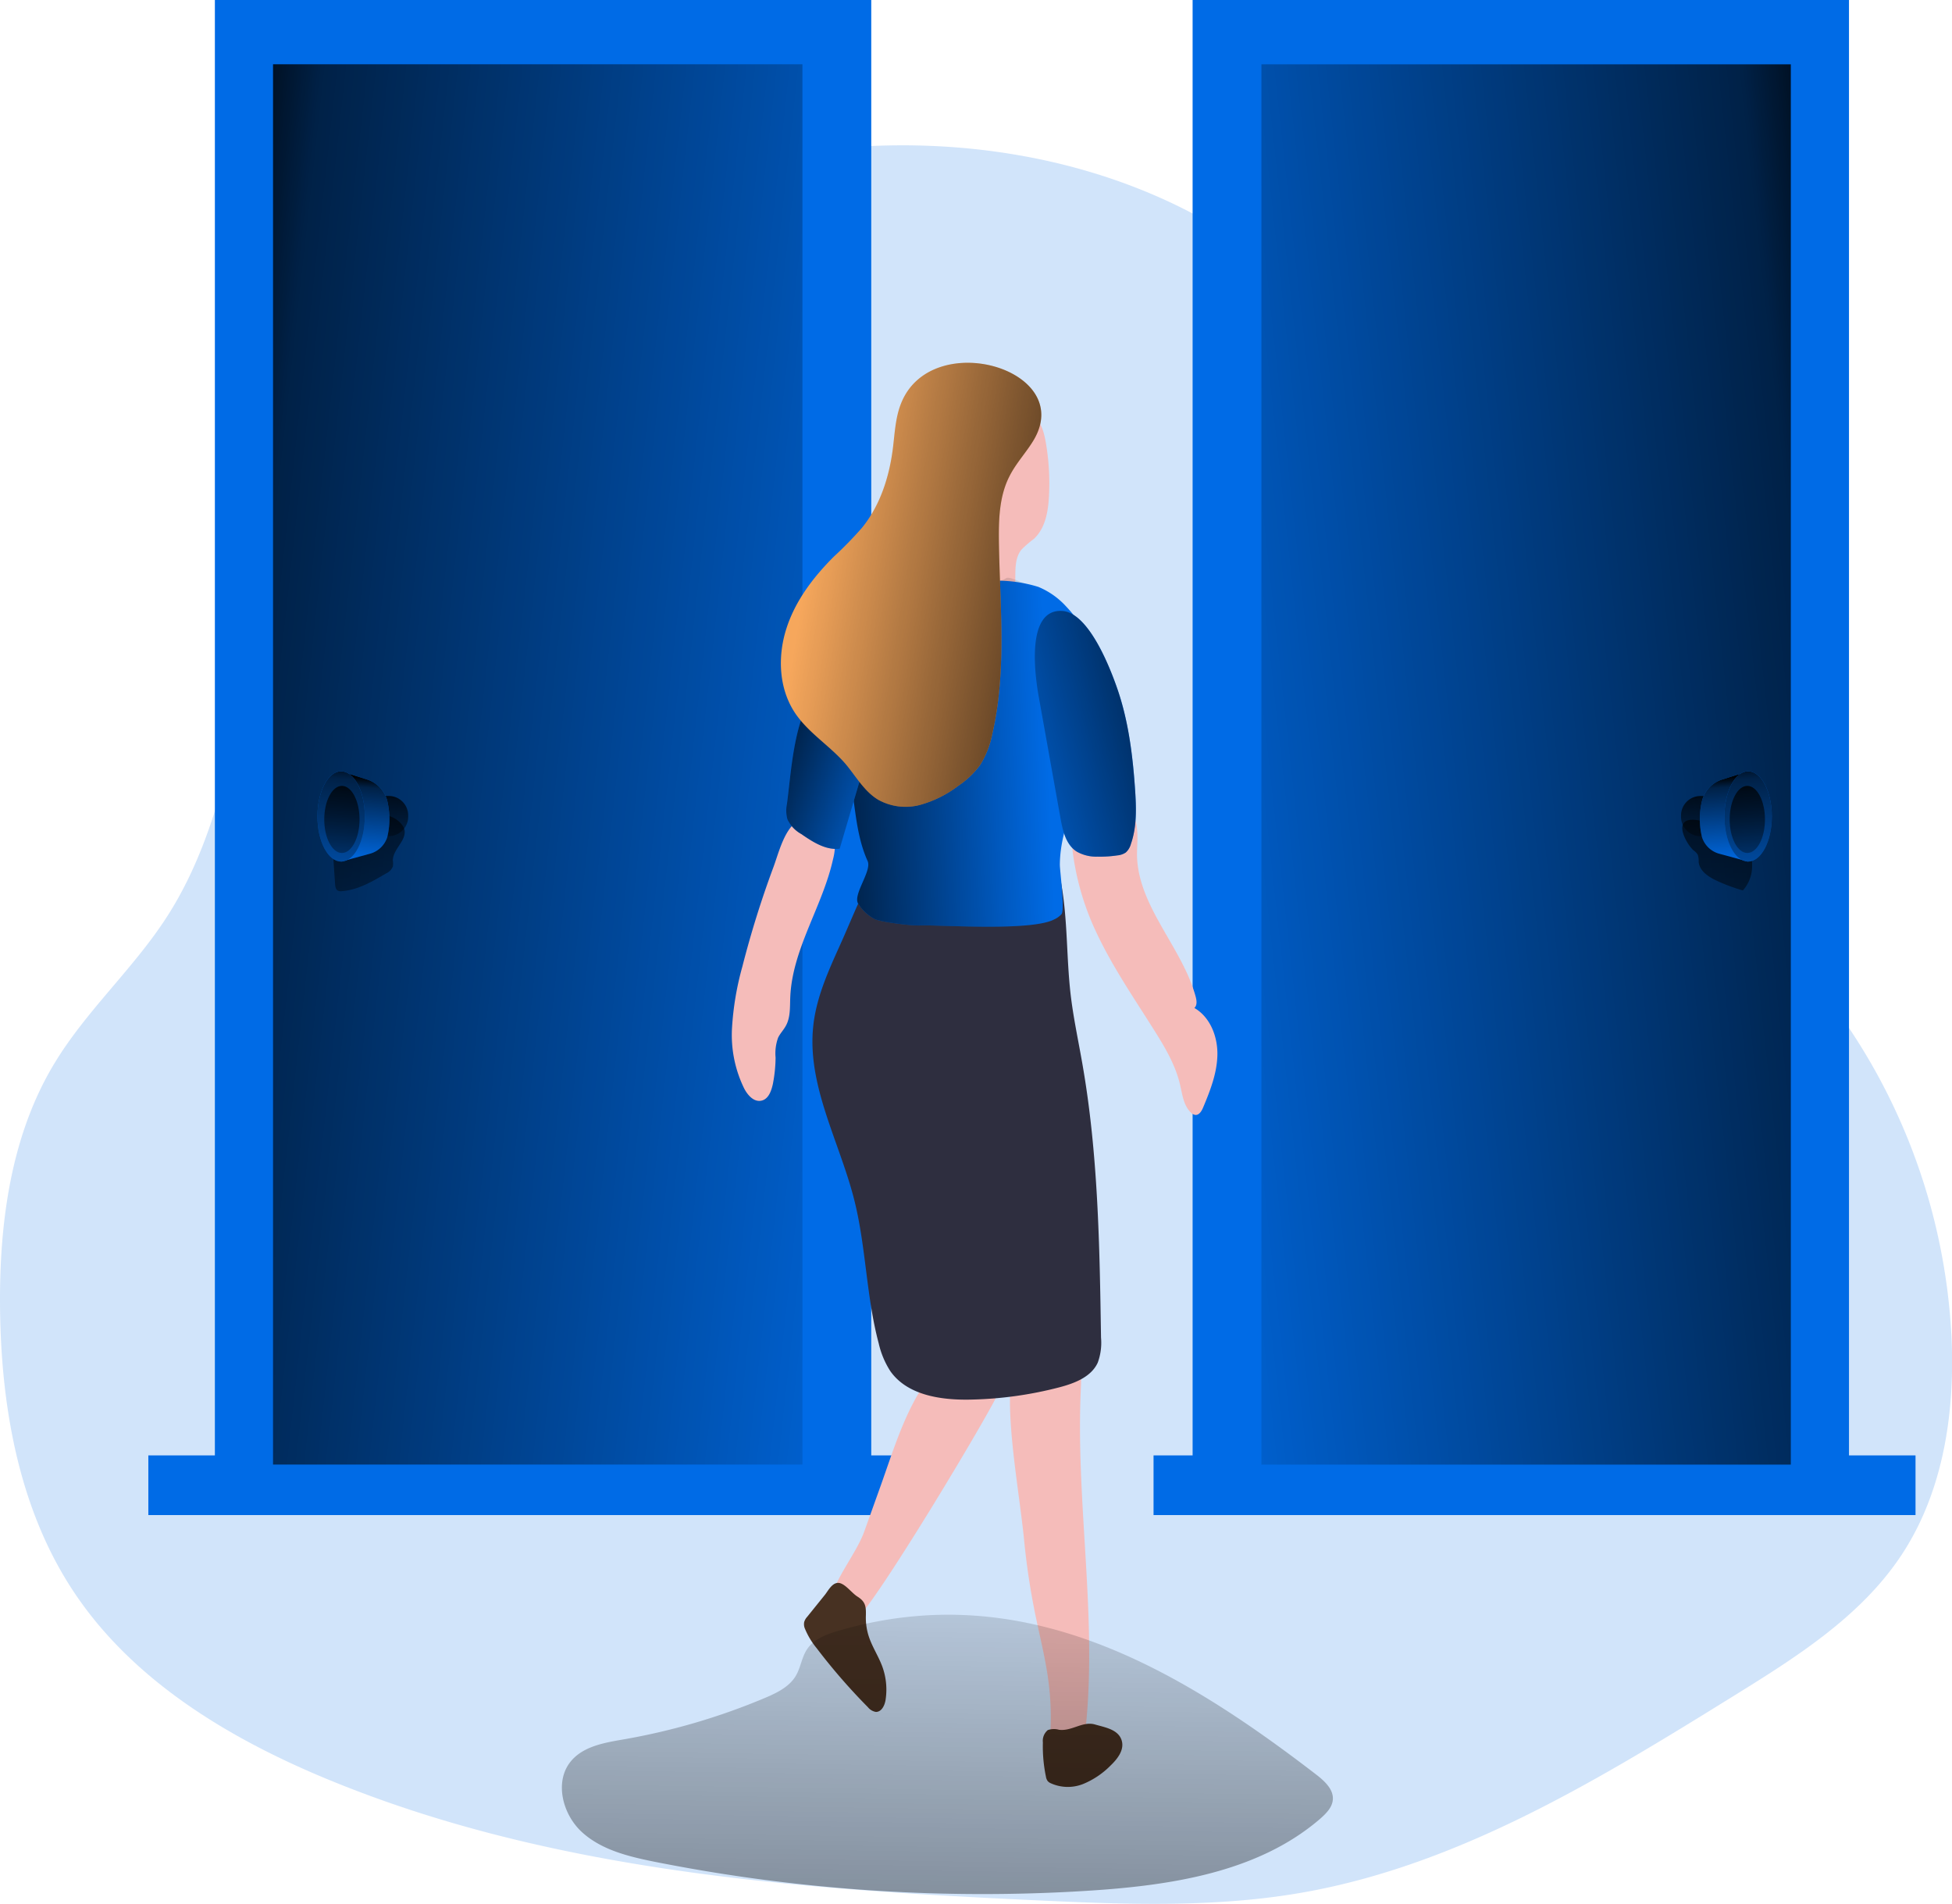 <svg id="Layer_1" data-name="Layer 1" xmlns="http://www.w3.org/2000/svg" xmlns:xlink="http://www.w3.org/1999/xlink" viewBox="0 0 377.27 367.88"><defs><linearGradient id="linear-gradient" x1="26.55" y1="139.19" x2="192.88" y2="157.51" gradientUnits="userSpaceOnUse"><stop offset="0.01"/><stop offset="0.13" stop-opacity="0.69"/><stop offset="1" stop-opacity="0"/></linearGradient><linearGradient id="linear-gradient-2" x1="90.95" y1="167.8" x2="99.23" y2="226.35" xlink:href="#linear-gradient"/><linearGradient id="linear-gradient-3" x1="4607.68" y1="165.5" x2="4774.01" y2="183.83" gradientTransform="matrix(1, 0, 0, -1, -4367.19, 348.05)" xlink:href="#linear-gradient"/><linearGradient id="linear-gradient-4" x1="354.79" y1="170.48" x2="354.79" y2="234.35" xlink:href="#linear-gradient"/><linearGradient id="linear-gradient-5" x1="179.42" y1="173.13" x2="225.55" y2="171.35" xlink:href="#linear-gradient"/><linearGradient id="linear-gradient-6" x1="171.09" y1="170.19" x2="199.03" y2="179.73" xlink:href="#linear-gradient"/><linearGradient id="linear-gradient-7" x1="235.85" y1="144.55" x2="179.07" y2="135.09" xlink:href="#linear-gradient"/><linearGradient id="linear-gradient-8" x1="256.44" y1="161.86" x2="208.98" y2="174.28" xlink:href="#linear-gradient"/><linearGradient id="linear-gradient-9" x1="75.93" y1="152.48" x2="74.92" y2="168.01" xlink:href="#linear-gradient"/><linearGradient id="linear-gradient-10" x1="93.79" y1="176.26" x2="92.58" y2="193.34" xlink:href="#linear-gradient"/><linearGradient id="linear-gradient-11" x1="66.69" y1="146.06" x2="64.47" y2="180.22" xlink:href="#linear-gradient"/><linearGradient id="linear-gradient-12" x1="66.64" y1="149.65" x2="65" y2="175.02" xlink:href="#linear-gradient"/><linearGradient id="linear-gradient-13" x1="4727.54" y1="178.79" x2="4726.53" y2="194.33" gradientTransform="matrix(1, 0, 0, -1, -4376.34, 368.01)" xlink:href="#linear-gradient"/><linearGradient id="linear-gradient-14" x1="4722.5" y1="176.26" x2="4721.28" y2="193.34" gradientTransform="matrix(-1, 0, 0, 1, 5078.3, 0)" xlink:href="#linear-gradient"/><linearGradient id="linear-gradient-15" x1="4718.29" y1="172.38" x2="4716.08" y2="206.53" gradientTransform="matrix(-1, 0, 0, 1, 5055.4, -26.31)" xlink:href="#linear-gradient"/><linearGradient id="linear-gradient-16" x1="4718.25" y1="175.96" x2="4716.6" y2="201.34" gradientTransform="matrix(-1, 0, 0, 1, 5055.4, -26.31)" xlink:href="#linear-gradient"/><linearGradient id="linear-gradient-17" x1="204.3" y1="492.6" x2="206.97" y2="306.3" xlink:href="#linear-gradient"/></defs><title>Decide</title><path d="M131.73,71.52a126.82,126.82,0,0,0-56.19,69.34c-6.86,20.87-8.41,43.92-20.26,62.42-6.47,10.12-15.7,18.28-21.9,28.57-8.45,14-10.65,31-10.47,47.37.22,19.06,3.66,38.69,14.18,54.58,11.31,17.1,29.72,28.25,48.65,36.13,43.27,18,91,21.44,137.85,23.6,17,.79,34.2,1.43,51-1.51,30.28-5.3,57.24-21.8,83.38-38,12.08-7.48,24.55-15.33,32.4-27.17,8.09-12.19,10.38-27.44,9.71-42.05a117.69,117.69,0,0,0-26.67-69.06c-13.66-16.51-31.68-29-45-45.82-16.65-20.94-25-47.21-39.33-69.82C256.68,49,181.36,42.68,131.73,71.52Z" transform="translate(-22.9 -26.31)" fill="#006be6" opacity="0.18" style="isolation:isolate"/><rect x="41.53" width="126.86" height="290.1" fill="#006be6"/><rect x="28.67" y="281.23" width="147.27" height="11.53" fill="#006be6"/><rect x="52.77" y="12.42" width="102.32" height="270.58" fill="url(#linear-gradient)"/><path d="M98.83,192.58a3.89,3.89,0,0,1,0,1.18,2.56,2.56,0,0,1-1.32,1.33c-2.66,1.57-5.44,3.19-8.52,3.42a1.33,1.33,0,0,1-.79-.1c-.43-.24-.51-.81-.54-1.3L87.25,191a3.58,3.58,0,0,1,.16-1.69A3.38,3.38,0,0,1,88.64,188a38.93,38.93,0,0,1,8.12-4c1.45-.58,4.19,1.24,4.35,2.86C101.31,188.88,98.83,190.46,98.83,192.58Z" transform="translate(-22.9 -26.31)" fill="url(#linear-gradient-2)"/><rect x="253.39" y="26.31" width="126.86" height="290.1" transform="translate(610.75 316.41) rotate(-180)" fill="#006be6"/><rect x="245.85" y="307.54" width="147.27" height="11.53" transform="translate(616.07 600.3) rotate(-180)" fill="#006be6"/><rect x="266.7" y="38.73" width="102.32" height="270.58" transform="translate(612.82 321.74) rotate(-180)" fill="url(#linear-gradient-3)"/><path d="M350.22,190.63a2.88,2.88,0,0,1,.82.85,3.91,3.91,0,0,1,.17,1.37c.15,1.75,1.87,2.89,3.46,3.63a34.07,34.07,0,0,0,5.08,1.89,7,7,0,0,0,1.78-4.4,16.51,16.51,0,0,0-.54-4.79,3.38,3.38,0,0,0-.8-1.79,3.46,3.46,0,0,0-1.47-.7c-1.55-.45-3.1-.84-4.67-1.18-1.36-.29-3.29-1-4.67-.75C346.49,185.28,349,189.58,350.22,190.63Z" transform="translate(-22.9 -26.31)" fill="url(#linear-gradient-4)"/><path d="M223,338.3c.89,4.34,2,8.64,2.55,13a53.61,53.61,0,0,1,.34,10.21,3.46,3.46,0,0,0,.32,2.14c.6.9,1.85,1,2.93,1s2.26-.07,2.88-.91a3.29,3.29,0,0,0,.5-1.63c2.75-22.49-1.84-45.27-.7-67.9.1-2,0-4.34-1.62-5.39-2.63-1.66-6.76.88-8.32,3.07-1.37,1.9-3.56.12-3.7,2.33-.55,8.54,1.83,21.22,2.66,29.75A138.16,138.16,0,0,0,223,338.3Z" transform="translate(-22.9 -26.31)" fill="#f5bcba"/><path d="M193.14,313.32l-3.19,8.9c-1.32,3.69-4.65,7.86-6,11.56a3.11,3.11,0,0,0-.23,2.15c.34.87,3.06,3.73,4,3.77,2.36.11,27.56-42.08,28.24-44.51a3.67,3.67,0,0,0-.15-2.69,4,4,0,0,0-1.69-1.55c-4.25-2.35-10.51-.38-13.09,3.63C197.45,300.2,195.37,307.07,193.14,313.32Z" transform="translate(-22.9 -26.31)" fill="#f5bcba"/><path d="M227.59,360.56a3.59,3.59,0,0,0-2.18.06,2.69,2.69,0,0,0-.95,2.38,28.74,28.74,0,0,0,.59,6.61,1.91,1.91,0,0,0,.35.87,1.63,1.63,0,0,0,.54.39,8,8,0,0,0,6.31.16,16,16,0,0,0,5.35-3.62c1.28-1.23,2.55-2.88,2.14-4.61-.55-2.31-3.29-2.7-5.19-3.26C232.16,358.84,230.07,360.87,227.59,360.56Z" transform="translate(-22.9 -26.31)" fill="#473122"/><path d="M178.9,338.74a2.52,2.52,0,0,0-.57,1,2.19,2.19,0,0,0,.16,1.33,14.68,14.68,0,0,0,2.24,3.71,115.57,115.57,0,0,0,9.91,11.41,2.5,2.5,0,0,0,1.55.92c1.1,0,1.7-1.25,1.87-2.33a13,13,0,0,0-.62-6.4c-.73-2-1.95-3.81-2.62-5.84a11.65,11.65,0,0,1-.57-4c.05-1.77-.05-2.72-1.6-3.7-1.06-.66-2.12-2.15-3.26-2.57-1.42-.51-2.29,1.19-3,2.14Z" transform="translate(-22.9 -26.31)" fill="#473122"/><path d="M185.25,208.94c-2.25,5-4.53,10-5.15,15.46-1.32,11.59,5.06,22.48,7.91,33.79,2.29,9.1,2.3,18.67,4.73,27.74a16.76,16.76,0,0,0,2.22,5.3c3.25,4.66,9.69,5.63,15.37,5.53a73.66,73.66,0,0,0,17.29-2.37c2.95-.77,6.17-2,7.44-4.76a11.12,11.12,0,0,0,.64-4.84c-.27-17.73-.55-35.55-3.62-53-.78-4.48-1.75-8.93-2.27-13.45C229,211.22,229.26,204,228,197a5.63,5.63,0,0,0-1-2.6,5.77,5.77,0,0,0-3.48-1.59,73.76,73.76,0,0,0-25.92-.18c-3.77.63-4.94.59-6.75,4C188.76,200.56,187.11,204.85,185.25,208.94Z" transform="translate(-22.9 -26.31)" fill="#2e2e3f"/><path d="M166.38,213.08a56.26,56.26,0,0,0-2,11.85,23.48,23.48,0,0,0,2.34,11.69c.66,1.28,1.83,2.64,3.26,2.39s2-1.87,2.3-3.26a27.88,27.88,0,0,0,.52-5.08,8.9,8.9,0,0,1,.49-3.85c.38-.79,1-1.42,1.43-2.18,1-1.69.83-3.75.92-5.7.41-9.32,6.26-17.51,8.27-26.63a10.47,10.47,0,0,0,.24-4.31,4.42,4.42,0,0,0-2.55-3.29c-6.24-2.36-7.74,5.19-9.22,9.17A189.66,189.66,0,0,0,166.38,213.08Z" transform="translate(-22.9 -26.31)" fill="#f5bcba"/><path d="M234.88,206.66c3.1,6.57,7.24,12.59,11.11,18.74,2.09,3.32,4.13,6.76,5,10.58.44,1.89.68,4,2.11,5.34a1.46,1.46,0,0,0,.81.43c.75.07,1.23-.74,1.52-1.43,1.37-3.26,2.69-6.63,2.76-10.17s-1.39-7.3-4.45-9.07c.58-.53.45-1.47.24-2.23-2.65-9.6-11.18-17.4-11.33-27.35,0-1.66.2-3.32,0-5a6.08,6.08,0,0,0-2.09-4.35c-4.28-3.22-10.93.46-10.64,5.54A51.42,51.42,0,0,0,234.88,206.66Z" transform="translate(-22.9 -26.31)" fill="#f5bcba"/><path d="M225.24,113.18a45.93,45.93,0,0,1,.39,9.15c-.17,3-.75,6.12-2.92,8.12a20.82,20.82,0,0,0-2.4,2.08c-1.26,1.57-1.16,3.78-1.18,5.79s-.37,4.32-2.08,5.38-4.05.3-5.36-1.2a10.47,10.47,0,0,1-2.07-5.52,42.47,42.47,0,0,1,.88-15.72,24,24,0,0,1,4.24-9.54c1.48-1.85,4.33-4.58,6.81-4.91C224.33,106.45,224.94,111.14,225.24,113.18Z" transform="translate(-22.9 -26.31)" fill="#f5bcba"/><path d="M223.57,139.71a15,15,0,0,1,5.34,3.74A26.34,26.34,0,0,1,236,164.81c-1.29,9.89-8.19,18.63-8.26,28.6,0,1.16,1,8.62.33,9.54a4.27,4.27,0,0,1-1.38,1c-4.49,2.41-22.84,1-26,1.19-1.46.08-7.4-.64-8.74-1.24a8.48,8.48,0,0,1-3.12-2.87c-1.29-1.7,2.64-6.39,1.76-8.34-2.37-5.23-2.39-11.17-3.49-16.8s-3.32-11-5.38-16.35a7.71,7.71,0,0,1-.71-3.11,7.85,7.85,0,0,1,1.37-3.49c2.33-3.91,4.81-8,8.68-10.35s8.69-2.76,13.19-2.89a30.13,30.13,0,0,0,6.21-.54,17.28,17.28,0,0,1,4.75-.64A26.72,26.72,0,0,1,223.57,139.71Z" transform="translate(-22.9 -26.31)" fill="#006be6"/><path d="M219.13,138.32c2.05.77,8.25,3.56,9.78,5.13A26.34,26.34,0,0,1,236,164.81c-1.29,9.89-8.19,18.63-8.26,28.6,0,1.16,1,8.62.33,9.54a4.27,4.27,0,0,1-1.38,1c-4.49,2.41-22.84,1-26,1.19-1.46.08-7.4-.64-8.74-1.24a8.48,8.48,0,0,1-3.12-2.87c-1.29-1.7,2.64-6.39,1.76-8.34-2.37-5.23-2.39-11.17-3.49-16.8s-3.32-11-5.38-16.35a7.71,7.71,0,0,1-.71-3.11,7.85,7.85,0,0,1,1.37-3.49c2.33-3.91,4.81-8,8.68-10.35s8.69-2.76,13.19-2.89a30.13,30.13,0,0,0,6.21-.54,17.28,17.28,0,0,1,4.75-.64C218,138.64,216.54,137.35,219.13,138.32Z" transform="translate(-22.9 -26.31)" fill="url(#linear-gradient-5)"/><path d="M175,181.64a6.33,6.33,0,0,0,.09,3,6.41,6.41,0,0,0,2.68,2.83c2.23,1.54,4.73,3.16,7.42,2.84L190,174c.81-2.72,1.62-5.57,1.05-8.35-.92-4.52-7.69-9.88-11.18-4.76C176.29,166.16,175.81,175.49,175,181.64Z" transform="translate(-22.9 -26.31)" fill="#006be6"/><path d="M175,181.64a6.33,6.33,0,0,0,.09,3,6.41,6.41,0,0,0,2.68,2.83c2.23,1.54,4.73,3.16,7.42,2.84L190,174c.81-2.72,1.62-5.57,1.05-8.35-.92-4.52-7.69-9.88-11.18-4.76C176.29,166.16,175.81,175.49,175,181.64Z" transform="translate(-22.9 -26.31)" fill="url(#linear-gradient-6)"/><path d="M197,104.39c-1.07,2.76-1.17,5.78-1.55,8.71-.71,5.49-2.5,11-6,15.26a74.26,74.26,0,0,1-5.41,5.53c-4,4-7.49,8.59-9.19,14s-1.4,11.55,1.73,16.22c2.58,3.84,6.74,6.32,9.76,9.83,2,2.38,3.6,5.29,6.28,6.9a10.87,10.87,0,0,0,8.11,1,21.8,21.8,0,0,0,7.44-3.73,17,17,0,0,0,4.13-3.93,17.53,17.53,0,0,0,2.4-6.13c2.76-11.94,1.48-24.38,1.27-36.63-.07-4.54,0-9.27,2.14-13.29,1.26-2.43,3.18-4.45,4.58-6.8C230.82,97.58,202.74,89.49,197,104.39Z" transform="translate(-22.9 -26.31)" fill="#f6a75c"/><path d="M197,104.39c-1.07,2.76-1.17,5.78-1.55,8.71-.71,5.49-2.5,11-6,15.26a74.26,74.26,0,0,1-5.41,5.53c-4,4-7.49,8.59-9.19,14s-1.4,11.55,1.73,16.22c2.58,3.84,6.74,6.32,9.76,9.83,2,2.38,3.6,5.29,6.28,6.9a10.87,10.87,0,0,0,8.11,1,21.8,21.8,0,0,0,7.44-3.73,17,17,0,0,0,4.13-3.93,17.53,17.53,0,0,0,2.4-6.13c2.76-11.94,1.48-24.38,1.27-36.63-.07-4.54,0-9.27,2.14-13.29,1.26-2.43,3.18-4.45,4.58-6.8C230.82,97.58,202.74,89.49,197,104.39Z" transform="translate(-22.9 -26.31)" fill="url(#linear-gradient-7)"/><path d="M238.71,159c2.26,6.36,3.11,13.14,3.57,19.88.24,3.52.36,7.16-.8,10.49a3.41,3.41,0,0,1-1,1.67,3.46,3.46,0,0,1-1.64.56,22.28,22.28,0,0,1-3.82.24,7.56,7.56,0,0,1-4.06-1c-2.07-1.36-2.68-4.07-3.11-6.51l-4.19-23.38c-.68-3.79-2.6-16.95,4.48-16.59C233.21,144.61,237.3,155,238.71,159Z" transform="translate(-22.9 -26.31)" fill="#006be6"/><path d="M238.71,159c2.26,6.36,3.11,13.14,3.57,19.88.24,3.52.36,7.16-.8,10.49a3.41,3.41,0,0,1-1,1.67,3.46,3.46,0,0,1-1.64.56,22.28,22.28,0,0,1-3.82.24,7.56,7.56,0,0,1-4.06-1c-2.07-1.36-2.68-4.07-3.11-6.51l-4.19-23.38c-.68-3.79-2.6-16.95,4.48-16.59C233.21,144.61,237.3,155,238.71,159Z" transform="translate(-22.9 -26.31)" fill="url(#linear-gradient-8)"/><path d="M72.52,153.81h2.62a3.75,3.75,0,0,1,3.75,3.75v.26a3.75,3.75,0,0,1-3.75,3.75H72.52a0,0,0,0,1,0,0v-7.76A0,0,0,0,1,72.52,153.81Z" fill="url(#linear-gradient-9)"/><path d="M88.83,175.36l5,1.57a5.85,5.85,0,0,1,4,4.5,15,15,0,0,1-.08,6.63,4.85,4.85,0,0,1-3.4,3.23l-5.53,1.51Z" transform="translate(-22.9 -26.31)" fill="#006be6"/><path d="M88.83,175.36l5,1.57a5.85,5.85,0,0,1,4,4.5,15,15,0,0,1-.08,6.63,4.85,4.85,0,0,1-3.4,3.23l-5.53,1.51Z" transform="translate(-22.9 -26.31)" fill="url(#linear-gradient-10)"/><ellipse cx="65.93" cy="157.76" rx="4.58" ry="8.72" fill="#006be6"/><ellipse cx="65.93" cy="157.76" rx="4.58" ry="8.72" fill="url(#linear-gradient-11)"/><ellipse cx="66.08" cy="158.34" rx="3.41" ry="6.48" fill="url(#linear-gradient-12)"/><path d="M347.79,180.12h2.62a3.75,3.75,0,0,1,3.75,3.75v.26a3.75,3.75,0,0,1-3.75,3.75h-2.62a0,0,0,0,1,0,0v-7.76A0,0,0,0,1,347.79,180.12Z" transform="translate(679.06 341.7) rotate(-180)" fill="url(#linear-gradient-13)"/><path d="M360.77,175.36l-5,1.57a5.82,5.82,0,0,0-4,4.5,14.87,14.87,0,0,0,.08,6.63,4.82,4.82,0,0,0,3.39,3.23l5.54,1.51Z" transform="translate(-22.9 -26.31)" fill="#006be6"/><path d="M360.77,175.36l-5,1.57a5.82,5.82,0,0,0-4,4.5,14.87,14.87,0,0,0,.08,6.63,4.82,4.82,0,0,0,3.39,3.23l5.54,1.51Z" transform="translate(-22.9 -26.31)" fill="url(#linear-gradient-14)"/><ellipse cx="337.87" cy="157.76" rx="4.58" ry="8.72" fill="#006be6"/><ellipse cx="337.87" cy="157.76" rx="4.58" ry="8.72" fill="url(#linear-gradient-15)"/><ellipse cx="337.71" cy="158.34" rx="3.41" ry="6.48" fill="url(#linear-gradient-16)"/><path d="M184.85,341.46c-2.29.68-4.71,1.59-6,3.59-1,1.53-1.2,3.47-2.12,5.05-1.27,2.16-3.68,3.33-6,4.31a125.84,125.84,0,0,1-27.27,8c-3.69.64-7.75,1.31-10.17,4.17-3.3,3.9-1.71,10.27,2.06,13.73s9,4.73,14,5.74a324.82,324.82,0,0,0,83.56,5.63c16-1,33.09-3.47,45.23-14,1.11-1,2.24-2.13,2.36-3.61.17-2-1.62-3.63-3.23-4.87C250.24,348.41,220.43,331,184.85,341.46Z" transform="translate(-22.9 -26.31)" fill="url(#linear-gradient-17)"/></svg>